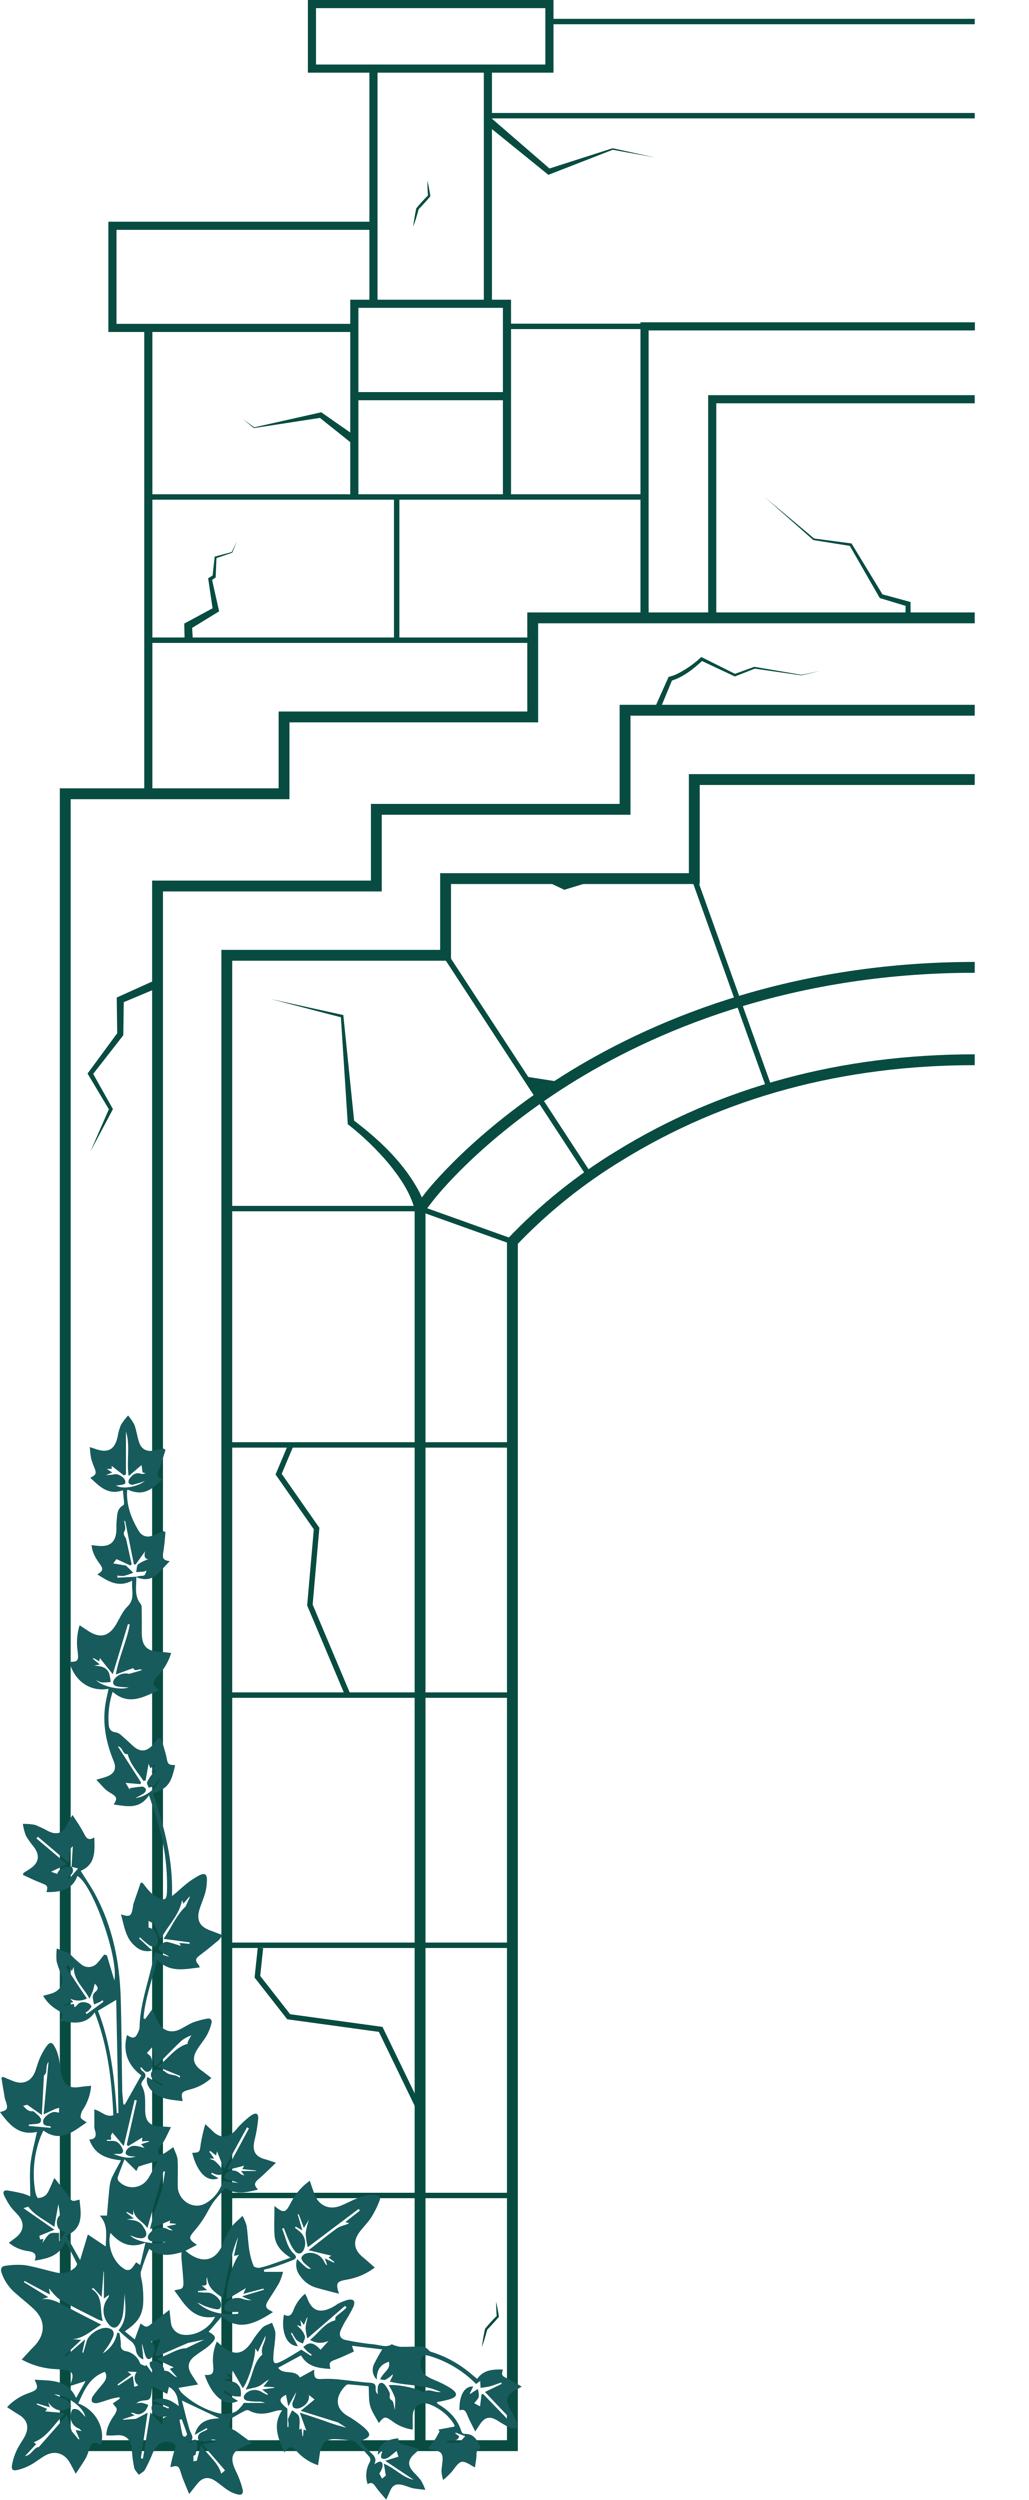 <?xml version="1.0" encoding="UTF-8" standalone="no"?><!-- Generator: Gravit.io --><svg xmlns="http://www.w3.org/2000/svg" xmlns:xlink="http://www.w3.org/1999/xlink" style="isolation:isolate" viewBox="160.03 121.71 379.15 920.57" width="379.15pt" height="920.57pt"><g id="Layer_2"><path d=" M 519.18 408.76 L 415.85 408.76 L 415.85 445.24 L 324.21 445.24 L 324.21 473.48 L 243.6 473.48 L 243.6 1022.28" id="Path" class="cls-4" fill="none" vector-effect="non-scaling-stroke" stroke-width="4" stroke="rgb(8,76,65)" stroke-linejoin="miter" stroke-linecap="butt" stroke-miterlimit="10"/><path d=" M 519.18 383.24 L 390.34 383.24 L 390.34 419.73 L 298.7 419.73 L 298.7 447.97 L 218.08 447.97 L 218.08 1022.28" id="Path" class="cls-4" fill="none" vector-effect="non-scaling-stroke" stroke-width="4" stroke="rgb(8,76,65)" stroke-linejoin="miter" stroke-linecap="butt" stroke-miterlimit="10"/><path d=" M 314.81 1022.28 L 314.81 566.75 L 318.37 562.15 C 319.06 561.26 335.61 540.15 368.71 519.34 C 398.82 500.44 449.36 477.92 519.18 477.92" id="Path" class="cls-4" fill="none" vector-effect="non-scaling-stroke" stroke-width="4" stroke="rgb(8,76,65)" stroke-linejoin="miter" stroke-linecap="butt" stroke-miterlimit="10"/><path d=" M 519.18 511.94 C 470.18 511.94 426.18 523.84 388.12 547.33 C 373.695 556.092 360.485 566.713 348.83 578.92 L 348.83 1022.28 L 184.07 1022.28 L 184.07 414 L 264.69 414 L 264.69 385.71 L 356.32 385.71 L 356.32 349.23 L 519.18 349.23" id="Path" class="cls-4" fill="none" vector-effect="non-scaling-stroke" stroke-width="4" stroke="rgb(8,76,65)" stroke-linejoin="miter" stroke-linecap="butt" stroke-miterlimit="10"/><line x1="348.83" y1="930.15" x2="243.6" y2="930.15" id="Path" class="cls-5" vector-effect="non-scaling-stroke" stroke-width="2" stroke="rgb(8,76,65)" stroke-linejoin="miter" stroke-linecap="butt" stroke-miterlimit="10"/><line x1="348.83" y1="838.02" x2="243.6" y2="838.02" id="Path" class="cls-5" vector-effect="non-scaling-stroke" stroke-width="2" stroke="rgb(8,76,65)" stroke-linejoin="miter" stroke-linecap="butt" stroke-miterlimit="10"/><line x1="348.83" y1="745.9" x2="243.6" y2="745.9" id="Path" class="cls-5" vector-effect="non-scaling-stroke" stroke-width="2" stroke="rgb(8,76,65)" stroke-linejoin="miter" stroke-linecap="butt" stroke-miterlimit="10"/><line x1="243.6" y1="653.77" x2="348.83" y2="653.77" id="Path" class="cls-5" vector-effect="non-scaling-stroke" stroke-width="2" stroke="rgb(8,76,65)" stroke-linejoin="miter" stroke-linecap="butt" stroke-miterlimit="10"/><line x1="348.83" y1="578.92" x2="314.81" y2="566.75" id="Path" class="cls-5" vector-effect="non-scaling-stroke" stroke-width="2" stroke="rgb(8,76,65)" stroke-linejoin="miter" stroke-linecap="butt" stroke-miterlimit="10"/><line x1="314.81" y1="566.75" x2="243.6" y2="566.75" id="Path" class="cls-5" vector-effect="non-scaling-stroke" stroke-width="2" stroke="rgb(8,76,65)" stroke-linejoin="miter" stroke-linecap="butt" stroke-miterlimit="10"/><line x1="324.21" y1="473.48" x2="377.19" y2="554.55" id="Path" class="cls-5" vector-effect="non-scaling-stroke" stroke-width="2" stroke="rgb(8,76,65)" stroke-linejoin="miter" stroke-linecap="butt" stroke-miterlimit="10"/><line x1="415.85" y1="445.24" x2="443.54" y2="522.53" id="Path" class="cls-5" vector-effect="non-scaling-stroke" stroke-width="2" stroke="rgb(8,76,65)" stroke-linejoin="miter" stroke-linecap="butt" stroke-miterlimit="10"/><line x1="214.68" y1="413.95" x2="214.68" y2="241.89" id="Path" class="cls-6" vector-effect="non-scaling-stroke" stroke-width="3" stroke="rgb(8,76,65)" stroke-linejoin="miter" stroke-linecap="butt" stroke-miterlimit="10"/><line x1="356.32" y1="357.45" x2="214.87" y2="357.45" id="Path" class="cls-5" vector-effect="non-scaling-stroke" stroke-width="2" stroke="rgb(8,76,65)" stroke-linejoin="miter" stroke-linecap="butt" stroke-miterlimit="10"/><path d=" M 397.52 349.23 L 397.52 241.89 L 519.24 241.89" id="Path" class="cls-6" fill="none" vector-effect="non-scaling-stroke" stroke-width="3" stroke="rgb(8,76,65)" stroke-linejoin="miter" stroke-linecap="butt" stroke-miterlimit="10"/><path d=" M 519.18 268.72 L 422.46 268.72 L 422.46 349.23" id="Path" class="cls-6" fill="none" vector-effect="non-scaling-stroke" stroke-width="3" stroke="rgb(8,76,65)" stroke-linejoin="miter" stroke-linecap="butt" stroke-miterlimit="10"/><line x1="397.52" y1="304.72" x2="214.87" y2="304.72" id="Path" class="cls-5" vector-effect="non-scaling-stroke" stroke-width="2" stroke="rgb(8,76,65)" stroke-linejoin="miter" stroke-linecap="butt" stroke-miterlimit="10"/><line x1="306.19" y1="357.45" x2="306.19" y2="304.72" id="Path" class="cls-5" vector-effect="non-scaling-stroke" stroke-width="2" stroke="rgb(8,76,65)" stroke-linejoin="miter" stroke-linecap="butt" stroke-miterlimit="10"/><path d=" M 290.59 304.72 L 290.59 233.57 L 346.83 233.57 L 346.83 304.72" id="Path" class="cls-6" fill="none" vector-effect="non-scaling-stroke" stroke-width="3" stroke="rgb(8,76,65)" stroke-linejoin="miter" stroke-linecap="butt" stroke-miterlimit="10"/><line x1="290.59" y1="267.59" x2="346.83" y2="267.59" id="Path" class="cls-6" vector-effect="non-scaling-stroke" stroke-width="3" stroke="rgb(8,76,65)" stroke-linejoin="miter" stroke-linecap="butt" stroke-miterlimit="10"/><path d=" M 290.59 242.46 L 201.46 242.46 L 201.46 204.85 L 297.64 204.85" id="Path" class="cls-6" fill="none" vector-effect="non-scaling-stroke" stroke-width="3" stroke="rgb(8,76,65)" stroke-linejoin="miter" stroke-linecap="butt" stroke-miterlimit="10"/><line x1="399.5" y1="241.89" x2="346.83" y2="241.89" id="Path" class="cls-5" vector-effect="non-scaling-stroke" stroke-width="2" stroke="rgb(8,76,65)" stroke-linejoin="miter" stroke-linecap="butt" stroke-miterlimit="10"/><line x1="297.64" y1="233.57" x2="297.64" y2="146.97" id="Path" class="cls-6" vector-effect="non-scaling-stroke" stroke-width="3" stroke="rgb(8,76,65)" stroke-linejoin="miter" stroke-linecap="butt" stroke-miterlimit="10"/><line x1="339.8" y1="146.97" x2="339.8" y2="233.57" id="Path" class="cls-6" vector-effect="non-scaling-stroke" stroke-width="3" stroke="rgb(8,76,65)" stroke-linejoin="miter" stroke-linecap="butt" stroke-miterlimit="10"/><rect x="274.97" y="123.21" width="87.5" height="23.76" transform="matrix(1,0,0,1,0,0)" id="Rectangle" class="cls-6" fill="none" vector-effect="non-scaling-stroke" stroke-width="3" stroke="rgb(8,76,65)" stroke-linejoin="miter" stroke-linecap="butt" stroke-miterlimit="2"/><line x1="519.18" y1="129.64" x2="362.47" y2="129.64" id="Path" class="cls-5" vector-effect="non-scaling-stroke" stroke-width="2" stroke="rgb(8,76,65)" stroke-linejoin="miter" stroke-linecap="butt" stroke-miterlimit="10"/><line x1="339.8" y1="164.31" x2="519.18" y2="164.31" id="Path" class="cls-5" vector-effect="non-scaling-stroke" stroke-width="2" stroke="rgb(8,76,65)" stroke-linejoin="miter" stroke-linecap="butt" stroke-miterlimit="10"/><path d=" M 211.78 702 C 213.38 701.94 213.38 702 214.05 700 C 213.737 700.184 213.4 700.325 213.05 700.42 C 212.05 700.51 211.15 700.54 210.2 700.6 C 210.43 699.6 210.34 698.2 210.97 697.68 C 212.116 696.904 213.365 696.292 214.68 695.86 C 213.12 695.73 213.11 694.32 213.52 692.92 C 212.38 694.49 211.18 696.17 209.97 697.85 L 209.35 697.68 L 206.14 681.76 L 205.81 681.76 C 205.9 682.98 206.5 684.5 205.98 685.34 C 205.05 686.84 206.31 687.54 206.54 688.59 L 208.54 697.73 L 208.07 698.17 L 202.93 695.82 L 201.76 697.41 L 205.92 698.12 C 206.13 698.12 206.38 698.12 206.51 698.28 C 207.4 699.11 208.26 699.98 209.13 700.83 C 208.007 701.299 206.855 701.693 205.68 702.01 C 204.883 702.07 204.082 702.016 203.3 701.85 C 203.3 702.12 203.3 702.39 203.3 702.66 L 210.24 702.3 C 210.39 705.7 209.35 709.3 211.84 712.3 C 212.114 712.699 212.25 713.176 212.23 713.66 C 212.28 716.8 212.31 719.94 212.28 723.08 C 212.28 727.74 214.14 729.75 218.76 729.95 C 220.15 730.01 221.54 730.23 223.1 730.39 C 222.17 733.473 220.541 736.299 218.34 738.65 C 217.453 739.471 216.827 740.535 216.54 741.71 C 216.47 742.41 217.74 743.25 218.54 744.13 C 213 746.51 207.54 749.94 201.54 744.69 C 200.366 748.233 199.851 751.961 200.02 755.69 C 200.08 757.69 200.26 759.37 202.79 759.63 C 203.529 759.804 204.204 760.182 204.74 760.72 C 206.25 762.01 207.68 763.39 209.17 764.72 C 211.54 766.85 213.83 766.81 216.03 764.55 C 216.88 763.67 217.58 762.64 218.35 761.69 L 219.35 761.92 C 220.134 764.117 220.801 766.353 221.35 768.62 C 221.85 771.31 221.94 771.62 224.57 771.68 C 223.33 777 222.63 780.3 216.4 781.99 C 220.51 794.24 223.88 806.66 223.4 819.88 C 225.25 818.55 226.65 817.06 228.24 815.79 C 229.854 814.427 231.611 813.243 233.48 812.26 C 235.48 811.26 236.33 811.87 236.28 814.09 C 236.263 815.661 236.048 817.223 235.64 818.74 C 235.03 820.91 234.06 822.98 233.43 825.15 C 232.43 828.76 233.69 831.15 237.18 832.43 C 238.71 832.99 240.18 833.6 241.98 834.27 C 241.6 834.926 241.151 835.54 240.64 836.1 C 238.45 837.93 236.25 839.77 233.95 841.47 C 231.95 842.97 231.75 843.59 233.39 845.47 C 233.49 845.59 233.49 845.82 233.58 846.19 C 228.09 846.78 222.58 848.31 217.91 843.27 C 216.1 850.78 213.47 857.59 212.91 864.88 L 213.48 865.22 L 216.12 861.61 C 216.99 863.54 217.53 864.77 218.12 865.99 C 219.76 869.51 223.02 870.65 226.49 868.9 C 228.09 868.1 229.58 867.07 231.22 866.41 C 232.881 865.806 234.59 865.348 236.33 865.04 C 237.72 864.76 238.28 865.61 237.92 866.86 C 237.559 868.31 237.022 869.711 236.32 871.03 C 235.18 873.03 233.69 874.72 232.53 876.66 C 230.72 879.71 231.33 882.04 234.23 884.09 C 235.45 884.95 236.6 885.89 237.93 886.91 C 235.672 888.944 232.949 890.393 230 891.13 C 226.82 892.01 226.67 892.26 227.35 895.42 C 223.43 894.91 219.46 894.89 216.35 891.99 C 214.76 890.49 213.7 888.75 214.29 886.54 L 219.78 889.76 L 220.06 889.25 C 219.553 889.05 219.062 888.813 218.59 888.54 C 217.25 887.65 215.09 887.23 215.75 884.94 C 216.11 883.71 219.63 883.37 221.01 884.67 C 222.58 886.15 224.71 885.37 226.15 886.81 L 226.42 886.13 L 218 882.72 C 221.93 880.02 224.39 875.63 229.22 874.27 C 228.98 874 229.35 873.13 230.53 871.18 C 229.293 871.635 228.123 872.254 227.05 873.02 C 223.79 876.09 220.69 879.33 217.53 882.51 L 216.86 882.26 C 216.68 879.79 216.5 877.32 216.35 875.26 L 214.14 877.71 C 214.549 878.016 214.937 878.35 215.3 878.71 C 216.37 879.88 216.52 883.2 215.46 884.1 C 213.83 885.47 213.07 883.89 212.12 883 C 212.07 883 211.89 883 211.65 883.06 C 211.92 883.49 212.08 884.01 212.43 884.25 C 214 885.33 213.95 886.4 212.72 887.75 C 212.33 888.18 211.95 889.17 212.18 889.55 C 213.89 892.55 213.45 895.81 213.53 899.01 C 213.63 903.01 215.35 904.66 219.41 904.74 C 220.41 904.74 221.48 904.87 223.01 904.98 C 222.01 907.07 221.28 908.69 220.41 910.21 C 219.84 911.21 218.87 912.01 218.41 913.04 C 218.13 913.62 218.46 914.49 218.52 915.24 C 219.172 915.144 219.81 914.969 220.42 914.72 C 221.51 914.09 222.5 913.32 223.91 912.34 C 224.56 914.2 225.38 915.57 225.47 916.99 C 225.67 920.19 225.47 923.42 225.52 926.63 C 225.52 931.9 231.13 935.63 235.74 933.07 C 238.88 931.3 241.186 928.353 242.15 924.88 L 247.8 925.53 C 246.539 925.019 245.238 924.615 243.91 924.32 C 243.39 924.17 242.59 923.52 242.64 923.2 C 242.822 922.572 243.228 922.031 243.78 921.68 C 245.6 920.42 247.27 920.92 248.78 922.3 C 249.01 922.52 249.41 922.55 250.09 922.8 L 248.83 921.14 L 254.33 921.14 L 254.33 920.95 L 249.33 920.44 L 249.98 919.19 L 244.18 920.68 L 243.88 920.06 L 251.77 905.45 L 251.05 905.05 L 242.6 920.48 L 239.99 913.88 L 239.64 915.43 L 237.48 913.74 L 237.15 914.06 L 238.96 916.55 L 237.23 916.55 C 237.87 917 238.66 917.02 239.12 917.42 C 240.173 918.286 241.099 919.296 241.87 920.42 C 242.07 921.114 241.916 921.861 241.46 922.42 C 241.18 922.73 240.22 922.51 239.59 922.42 C 239.067 922.251 238.565 922.026 238.09 921.75 L 237.84 922.24 L 240.53 923.81 C 236.45 925.44 232.71 921.81 230.84 914.44 C 233.64 914.37 233.63 914.19 233.98 911.21 C 234.407 908.741 234.968 906.298 235.66 903.89 C 236.86 905.01 237.66 905.68 238.35 906.4 C 241.02 909.12 243.95 909.13 246.58 906.4 C 247.25 905.7 247.81 904.91 248.51 904.25 C 249.782 902.919 251.171 901.704 252.66 900.62 C 254.41 899.48 255.32 899.96 255.16 902.02 C 254.89 904.733 254.425 907.423 253.77 910.07 C 252.93 913.79 254.11 915.88 257.77 916.83 C 258.86 917.12 259.92 917.52 261.71 918.1 C 259.49 920.22 257.71 922.01 255.87 923.63 C 254.44 924.87 252.87 925.9 255.14 927.96 C 250.77 929.08 246.79 929.96 243.06 927.42 C 241.47 929.29 239.87 930.91 238.57 932.74 C 237.27 934.57 236.35 936.61 235.15 938.49 C 234.198 939.997 233.138 941.434 231.98 942.79 C 229.4 945.79 229.38 946.1 232.58 948.34 L 228.38 950.51 C 233.62 955.15 239.38 955.03 242.13 947.93 C 242.92 945.821 243.947 943.808 245.19 941.93 C 246.19 940.44 247.75 939.3 249.39 937.67 C 250.025 938.833 250.534 940.06 250.91 941.33 C 251.33 944.33 251.43 947.42 251.91 950.44 C 252.216 952.372 252.736 954.263 253.46 956.08 C 253.64 956.55 254.94 956.9 255.62 956.78 C 257.291 956.413 258.935 955.932 260.54 955.34 C 262.59 954.66 264.62 953.92 267.08 953.06 C 263.55 950.83 261.36 948.23 261.16 944.53 C 260.97 941.2 261.16 937.85 261.16 934.03 C 264.43 936.73 265.25 936.54 266.93 933.34 C 267.28 932.67 267.62 931.99 268.02 931.34 C 269.586 928.725 271.689 926.472 274.19 924.73 C 274.81 926.55 275.31 928.1 275.87 929.61 C 277.46 933.88 281.26 935.61 285.47 933.97 C 287 933.37 288.47 932.6 289.97 931.92 C 292.61 930.73 295.27 929.75 298.28 929.97 C 299.8 930.08 300.41 930.8 299.9 932.04 C 299.074 934.2 298.043 936.277 296.82 938.24 C 295.56 940.19 293.82 941.81 292.45 943.69 C 289.97 947.12 290.45 950.18 293.73 952.88 C 295.18 954.07 296.58 955.35 298.12 956.69 C 295.182 958.927 291.755 960.435 288.12 961.09 C 284.03 961.77 283.63 962.31 284.95 966.33 C 281.95 965.55 279.21 964.88 276.48 964.09 C 274.079 963.39 272.004 961.863 270.62 959.78 C 269.208 958.034 268.789 955.687 269.51 953.56 C 273.28 957.2 273.28 957.2 274.66 957.14 C 273.702 956.432 272.79 955.664 271.93 954.84 C 271.47 954.33 270.93 953.4 271.12 952.92 C 271.483 952.21 272.124 951.682 272.89 951.46 C 275.57 950.755 278.367 952.086 279.51 954.61 C 279.73 955.03 280.03 955.41 280.3 955.82 L 280.55 955.66 C 280.3 954.98 280.04 954.31 279.68 953.32 L 283.08 954.91 L 283.22 954.62 L 281.09 952.98 L 282.09 952.32 L 273.74 950.32 C 277.47 947.42 280.69 944.77 284.08 942.32 C 285.29 941.45 286.91 941.15 288.33 940.58 C 288.43 940.58 288.5 940.44 288.6 940.36 L 287.29 939.92 L 292.66 935.71 L 292.17 935.11 L 273.42 949.22 C 272.999 947.542 272.742 945.827 272.65 944.1 C 272.877 942.398 273.276 940.722 273.84 939.1 L 272 942.1 C 271.27 940.17 270.68 938.59 270.08 937.02 L 269.73 937.15 C 270.25 938.94 270.78 940.73 271.43 942.97 L 269 941.62 L 268.67 942.01 C 269.25 942.47 269.84 942.91 270.41 943.38 C 272.32 944.928 272.997 947.539 272.08 949.82 C 271.42 951.57 270.02 952.09 268.76 950.76 C 267.833 949.612 267.091 948.327 266.56 946.95 C 265.83 945.38 265.25 943.75 264.61 942.14 L 263.96 942.41 C 265.4 945.52 265.62 949.19 268.39 951.68 C 269.45 952.68 269.21 953.41 268.1 953.87 C 265.9 954.79 263.64 955.59 261.38 956.37 C 260.04 956.82 258.64 957.13 257.27 957.5 L 257.4 958.28 L 264.33 958.28 C 263.98 959.651 263.511 960.99 262.93 962.28 C 261.7 964.48 260.27 966.58 258.93 968.7 C 257.59 970.82 257.78 971.63 259.93 972.7 C 260.159 972.822 260.379 972.959 260.59 973.11 C 254.59 976.95 248.09 980.52 241.81 974.64 L 236.91 980.34 C 239.84 981.99 239.91 982.75 237.41 985.16 C 236.861 985.674 236.276 986.148 235.66 986.58 C 234.37 987.5 233.02 988.33 231.78 989.3 C 229.24 991.3 228.92 993.43 230.66 996.13 L 233.01 999.77 L 225.8 1001 C 226.095 1001.636 226.472 1002.231 226.92 1002.77 C 230.53 1006.178 234.891 1008.688 239.65 1010.1 C 242.32 1010.83 245 1010.97 247.39 1009.41 C 248.356 1008.571 249.201 1007.602 249.9 1006.53 L 257.67 1006.53 C 256.918 1006.165 256.085 1006 255.25 1006.05 C 253.891 1006.089 252.531 1005.995 251.19 1005.77 C 249.66 1005.38 249.46 1004.24 250.51 1003.13 C 252.072 1001.603 254.468 1001.324 256.34 1002.45 C 257.04 1002.89 257.81 1003.23 258.55 1003.61 L 258.73 1003.27 L 256.63 1001.59 L 261.08 1000.98 L 261.08 1000.75 L 257.08 1000.52 L 259.13 997.96 C 257.71 998.59 256.74 999.74 255.51 1000.34 C 254.28 1000.94 252.65 1001.12 250.51 1001.64 C 253.25 997.05 253.14 991.7 256.71 988.74 C 255.86 985.99 258.05 984.1 257.84 981.86 L 255.01 987.79 L 254.08 986.44 C 254.19 989.77 251.63 998.24 249.52 1001.12 C 248.13 998.73 246.84 996.52 245.75 994.63 L 245.5 996.49 L 243.28 995.4 C 244.04 996.4 244.45 996.96 245.04 997.74 L 242.6 997.74 C 243.232 998.268 244.018 998.577 244.84 998.62 C 246.55 998.596 248.077 999.685 248.61 1001.31 C 248.825 1002.237 248.872 1003.196 248.75 1004.14 C 247.801 1004.245 246.841 1004.191 245.91 1003.98 C 244.821 1003.426 243.795 1002.755 242.85 1001.98 L 242.46 1002.6 L 247.73 1005.81 C 242.91 1008.37 237.91 1003.64 235.46 996.24 C 238.27 996.41 238.88 995.76 238.58 992.78 C 238.234 989.767 238.697 986.716 239.92 983.94 L 241.92 985.65 C 246.22 989.27 249.58 988.79 252.7 984.16 C 253.851 982.293 255.166 980.533 256.63 978.9 C 257.53 977.97 259.04 977.62 260.28 977.01 C 260.71 978.34 261.52 979.66 261.5 981.01 C 261.5 983.74 260.93 986.45 260.77 989.18 C 260.6 992.12 261.1 992.51 263.77 991.18 C 266.44 989.85 268.71 988.32 271.06 986.93 L 274.61 989.2 L 274.89 988.75 C 274.324 988.389 273.78 987.995 273.26 987.57 C 272.73 987.08 272.26 986.5 271.8 985.97 C 274 983.89 275.58 984.21 278.15 986.97 L 281.08 983.71 C 278.61 984.71 276.55 984.71 274.28 983.31 C 277.57 980.73 279.66 977.01 283.53 976.14 C 283.62 975.64 283.53 975.05 283.8 974.78 C 284.47 974.1 285.29 973.57 286.02 972.96 C 286.75 972.35 287.17 971.96 287.74 971.4 L 287.14 970.81 L 273.27 982.81 C 272.926 981.541 272.705 980.242 272.61 978.93 C 272.741 977.66 272.988 976.405 273.35 975.18 L 273.14 975.12 L 272 977.81 C 271.53 977.17 271.24 976.81 270.68 976.04 C 270.86 977.09 270.96 977.7 271.08 978.4 L 269.47 977.85 C 269.9 978.6 270.59 978.98 271.02 979.55 C 271.683 980.277 272.157 981.156 272.4 982.11 C 272.51 982.92 271.91 983.82 271.63 984.67 C 270.794 984.378 270.01 983.952 269.31 983.41 C 268.649 982.559 268.079 981.64 267.61 980.67 L 267.22 980.92 L 269.77 985.64 C 265.35 985.47 263.54 979.97 264.66 973.99 C 266.51 975.12 267.43 974.13 268.09 972.52 C 268.969 970.123 270.458 967.996 272.41 966.35 C 272.678 966.746 272.912 967.165 273.11 967.6 C 274.91 972.84 277.98 973.83 283.05 971.01 C 283.59 970.71 284.05 970.31 284.63 970.01 C 285.713 969.433 286.853 968.967 288.03 968.62 C 290.32 968.11 291.09 968.97 290.25 971.11 C 289.59 972.532 288.842 973.911 288.01 975.24 C 287.058 976.73 286.222 978.292 285.51 979.91 C 284.8 981.91 285.67 983.1 287.68 983.44 C 290.902 984.108 294.156 984.609 297.43 984.94 C 299.85 985.1 302.43 986.36 304.37 984.94 C 305.327 985.375 306.335 985.687 307.37 985.87 C 310.1 985.93 312.83 985.76 315.56 985.77 C 316.143 985.828 316.699 986.042 317.17 986.39 C 317.76 986.77 318.17 987.52 318.83 987.71 C 323.435 989.116 327.757 991.32 331.6 994.22 C 333 995.3 334.34 996.46 335.84 997.69 C 338.24 994.26 341.71 994.18 345.31 994.23 C 344.76 996.37 344.95 996.57 346.79 997.46 C 348.63 998.35 350.17 999.35 352.26 1000.54 C 351.17 1001.15 350.66 1001.46 350.13 1001.73 C 346.63 1003.56 346.07 1005.65 348.13 1009.11 C 348.951 1010.452 349.679 1011.849 350.31 1013.29 C 350.508 1014.125 350.589 1014.983 350.55 1015.84 C 349.646 1015.93 348.733 1015.866 347.85 1015.65 C 346.264 1014.838 344.722 1013.944 343.23 1012.97 C 340.5 1011.34 338.71 1011.73 336.93 1014.34 C 336.45 1015.04 335.99 1015.76 335.13 1017.05 C 334.02 1014.82 333.13 1013.18 332.39 1011.45 C 331.79 1009.99 331.39 1008.57 329.32 1009.26 C 329.18 1003.65 331.24 1000.26 334.4 1000.5 L 333.09 1003.16 C 333.432 1003.171 333.761 1003.024 333.98 1002.76 C 334.67 1002.29 335.39 1001.87 336.1 1001.44 C 336.379 1002.349 336.495 1003.301 336.44 1004.25 C 336.25 1005.08 335.44 1005.77 334.77 1006.65 L 336.91 1007.81 C 337.1 1006.29 337.28 1004.81 337.45 1003.42 L 338.04 1003.23 L 346.91 1012.41 L 347.54 1011.8 Q 343.13 1007.15 338.72 1002.51 C 340.9 1001.45 342.9 1000.51 344.91 999.51 L 344.7 999.02 C 343.31 999.51 341.94 1000.02 340.52 1000.45 C 339.39 1000.691 338.249 1000.871 337.1 1000.99 L 336.96 998.45 L 335.46 999.57 C 330.737 994.784 324.894 991.254 318.46 989.3 C 316.08 988.59 315.34 989.03 315.02 991.48 C 314.958 992.149 315.002 992.824 315.15 993.48 C 315.7 996.34 318.07 997.2 320.36 998.22 C 322.458 999.047 324.468 1000.082 326.36 1001.31 C 328.87 1003.12 328.59 1004.31 325.61 1005.24 C 324.082 1005.653 322.533 1005.986 320.97 1006.24 C 321.19 1006.61 321.25 1006.85 321.39 1006.93 C 325.5 1009.33 328.68 1012.5 330.1 1017.19 C 330.288 1017.592 330.662 1017.877 331.1 1017.95 C 334.91 1017.76 335.98 1020.54 337.26 1023.37 C 335.21 1023.74 335.68 1025.22 335.57 1026.47 C 335.46 1027.72 335.22 1028.94 335.02 1030.32 C 329.9 1027.26 329.94 1027.32 326.55 1031.83 C 325.548 1032.942 324.465 1033.978 323.31 1034.93 C 323.007 1033.953 322.803 1032.948 322.7 1031.93 C 322.7 1030.49 323.01 1029.07 323.1 1027.64 C 323.24 1025.26 322.51 1024.4 320.2 1023.95 C 319.5 1023.82 318.82 1023.61 317.74 1023.34 C 318.74 1022.02 319.59 1021.04 320.3 1019.98 C 321.01 1018.92 321.46 1017.98 322.03 1016.98 L 321.51 1016.37 L 327.51 1015.25 C 327.522 1015.057 327.498 1014.864 327.44 1014.68 C 327.216 1014.257 326.969 1013.846 326.7 1013.45 C 324.671 1010.663 321.899 1008.504 318.7 1007.22 C 315.12 1005.61 312.11 1007.63 312.1 1011.59 L 312.1 1016.36 C 309.297 1015.992 306.643 1014.884 304.41 1013.15 C 301.97 1011.41 301.47 1011.5 299.62 1013.97 C 298.49 1011.81 297.05 1009.87 296.44 1007.69 C 295.83 1005.51 296.03 1003.04 295.86 1000.4 C 293.65 1000.18 291.08 999.91 288.5 999.71 C 288.099 999.706 287.713 999.857 287.42 1000.13 C 283.54 1004 283.32 1008.46 288.03 1011.28 C 290.178 1012.497 292.207 1013.913 294.09 1015.51 C 296.97 1018.09 296.72 1019 293.22 1020.44 C 293.16 1020.44 293.13 1020.54 292.88 1020.83 C 293.94 1022.129 295.079 1023.361 296.29 1024.52 C 297.82 1025.85 299.1 1027.09 297.88 1029.28 C 297.88 1029.28 298 1029.48 297.81 1029.17 C 298.68 1028.78 299.61 1027.99 300.23 1028.17 C 301.47 1028.55 301.23 1030.42 299.8 1032.57 L 300.8 1034.42 L 302.2 1033.29 L 301.46 1028.91 C 305.68 1030.62 308.3 1034 312.46 1034.85 L 301.96 1027.85 L 306.84 1026.33 L 306.16 1024.21 C 305.3 1024.91 304.43 1025.67 303.52 1026.36 C 303.095 1026.704 302.6 1026.953 302.07 1027.09 C 301.554 1027.222 301.007 1027.143 300.55 1026.87 C 300.31 1026.65 300.49 1025.87 300.55 1025.43 C 300.627 1025.127 300.741 1024.835 300.89 1024.56 L 300.57 1024.3 L 299.24 1025.67 C 299.33 1022.09 302.01 1019.95 306.87 1019.57 C 306.51 1021.57 308.02 1021.68 309.36 1022.04 C 311.02 1022.49 312.65 1023.04 314.62 1023.62 L 312.83 1025.21 C 310.22 1027.51 310.11 1029.56 312.46 1032.07 C 313.438 1033.031 314.35 1034.056 315.19 1035.14 C 315.806 1036.227 316.328 1037.364 316.75 1038.54 C 314.75 1038.29 313.4 1038.23 312.11 1037.94 C 310.82 1037.65 309.53 1037.01 308.2 1036.72 C 305.8 1036.19 304.61 1036.9 303.68 1039.14 C 303.33 1039.99 302.93 1040.82 302.33 1042.14 C 300.9 1040.44 299.68 1039.14 298.67 1037.74 C 297.84 1036.56 297.17 1035.36 295.5 1036.47 C 294.573 1033.737 294.872 1030.736 296.32 1028.24 C 296.56 1027.683 296.523 1027.045 296.22 1026.52 C 294.72 1024.74 293.12 1023.03 291.48 1021.37 C 291.016 1020.884 290.411 1020.555 289.75 1020.43 C 287.649 1020.12 285.532 1019.93 283.41 1019.86 C 280.14 1019.78 278.41 1021.46 277.94 1024.73 C 277.74 1026.26 277.48 1027.73 277.22 1029.48 C 274.257 1028.505 271.594 1026.783 269.49 1024.48 C 267.34 1022.24 266.79 1022.27 264.78 1024.72 C 262.57 1019.64 260.3 1014.72 264 1009.23 C 263.111 1009.201 262.224 1009.313 261.37 1009.56 C 258.08 1010.63 254.84 1011.09 251.63 1009.25 C 251.141 1009.122 250.622 1009.197 250.19 1009.46 C 248.53 1010.33 246.9 1011.29 245.03 1012.35 C 245.03 1012.19 245.11 1012.45 245.03 1012.68 C 244.87 1013.58 244.23 1014.68 244.57 1015.31 C 245 1016.09 246.23 1016.41 247.06 1016.99 C 248.91 1018.31 250.73 1019.67 252.93 1021.28 C 251.73 1021.79 251.18 1022.05 250.62 1022.28 C 245.34 1024.28 244.5 1026.66 247.01 1031.8 C 248.017 1033.818 248.808 1035.936 249.37 1038.12 C 249.86 1040.12 249.08 1040.69 247.18 1040.12 C 246.063 1039.807 245.001 1039.325 244.03 1038.69 C 242.37 1037.6 240.87 1036.26 239.21 1035.17 C 236.75 1033.56 234.54 1034.02 232.72 1036.32 C 231.89 1037.38 231.04 1038.42 229.72 1040.08 C 228.55 1037.14 227.45 1034.83 226.72 1032.4 C 225.9 1029.72 225.64 1029.4 222.78 1030.2 C 223.213 1027.951 223.77 1025.727 224.45 1023.54 C 224.99 1022.04 224.45 1021.54 223.22 1021.17 C 220.08 1020.17 217.84 1021.46 216.32 1024.99 C 215.477 1027.083 214.522 1029.129 213.46 1031.12 C 213 1031.93 211.95 1032.39 211.17 1033.02 C 210.57 1032.14 209.66 1031.33 209.46 1030.37 C 209.019 1028.156 208.731 1025.914 208.6 1023.66 C 208.3 1019.76 206.17 1017.98 202.36 1018.49 C 201.308 1018.556 200.252 1018.556 199.2 1018.49 C 199.26 1015.71 200.48 1013.61 201.81 1011.49 C 202.434 1010.771 202.861 1009.903 203.05 1008.97 C 203.05 1008.24 202.14 1007.52 201.59 1006.73 L 204.16 1004.97 L 204.01 1004.41 C 203.01 1004.61 202.01 1004.76 201.01 1005.04 C 199.3 1005.53 197.64 1006.19 195.92 1006.59 C 195.218 1006.759 194.478 1006.589 193.92 1006.13 C 193.703 1005.427 193.821 1004.664 194.24 1004.06 C 195.38 1002.44 196.7 1000.95 197.96 999.42 C 199.02 998.14 199.66 996.81 198.69 995.09 C 192.96 997.09 191.06 1001.94 188.85 1006.73 C 195.35 1009.11 198.97 1015.95 197.21 1022 C 194.61 1020.62 193.81 1021 192.79 1023.85 C 192.525 1024.845 192.167 1025.813 191.72 1026.74 C 190.62 1028.63 189.37 1030.42 187.94 1032.62 C 187.02 1030.9 186.46 1029.8 185.86 1028.73 C 183.71 1024.82 179.92 1023.84 176.13 1026.23 C 174.51 1027.23 172.99 1028.46 171.31 1029.37 C 169.871 1030.158 168.339 1030.762 166.75 1031.17 C 164.68 1031.67 164.11 1031.17 164.49 1029.17 C 164.84 1027.362 165.414 1025.605 166.2 1023.94 C 167.02 1022.14 168.26 1020.54 169.2 1018.77 C 170.92 1015.37 170.06 1012.66 166.81 1010.77 C 165.43 1009.95 164.1 1009.05 162.64 1008.11 C 164.867 1005.695 167.672 1003.885 170.79 1002.85 C 174.06 1001.65 174.26 1001.08 172.79 997.99 C 178.73 998.39 184.86 997.76 188.07 1004.71 L 191.56 998.5 L 185.86 1000.31 C 186.08 999.47 186.14 999.15 186.26 998.84 C 187.39 995.84 186.68 994.71 183.47 994.33 C 182.04 994.17 180.6 994.13 179.16 994 C 175.257 993.631 171.472 992.463 168.04 990.57 C 169.59 988.9 170.99 987.3 172.48 985.81 C 176.91 981.36 176.89 975.99 172.3 971.81 C 170.18 969.81 167.91 968.08 165.76 966.15 C 163.377 964.155 161.588 961.543 160.59 958.6 C 160.15 957.19 160.51 956.19 162 956.05 C 164.354 955.67 166.745 955.583 169.12 955.79 C 172.97 956.4 176.71 957.6 180.52 958.46 C 183.032 959.112 185.703 958.466 187.64 956.74 C 188.04 956.38 188.54 955.55 188.39 955.23 C 187.14 952.62 185.75 950.08 184.16 947.05 C 181.91 952.6 177.53 953.34 172.82 954.15 C 173.73 951.68 172.54 951 170.61 950.67 C 167.922 950.366 165.379 949.289 163.29 947.57 C 164.29 946.79 165.2 946.17 166.05 945.48 C 168.82 943.22 169.12 940.29 166.85 937.56 C 165.85 936.4 164.73 935.38 163.85 934.16 C 162.962 932.874 162.189 931.512 161.54 930.09 C 160.99 928.94 161.42 928.09 162.77 928.31 C 164.71 928.59 166.64 929.01 168.55 929.47 C 169.446 929.75 170.324 930.084 171.18 930.47 C 171.18 926.36 170.86 922.37 171.27 918.47 C 171.68 914.57 172.83 910.63 173.64 906.75 C 167.23 908.13 163.75 904.58 160.03 899.43 C 162.75 898.77 163.03 898.25 162.26 895.71 C 162.092 895.334 161.952 894.946 161.84 894.55 C 161.39 891.97 160.97 889.38 160.54 886.79 L 161.16 886.47 C 162.47 887.02 163.75 887.6 165.07 888.1 C 168.45 889.4 171.43 888.18 172.83 884.85 C 173.46 883.34 173.83 881.69 174.45 880.2 C 175.13 878.487 176.002 876.856 177.05 875.34 C 178.49 873.43 179.2 873.54 180.3 875.6 C 180.916 876.743 181.364 877.969 181.63 879.24 C 182.13 881.58 182.29 884 182.85 886.32 C 183.62 889.5 185.79 890.75 189.02 890.26 C 190.48 890.03 191.96 889.93 193.61 889.75 C 193.375 892.804 192.385 895.752 190.73 898.33 C 190.104 899.207 189.755 900.252 189.73 901.33 C 189.83 902.02 191.08 902.55 191.94 903.25 C 187.1 906.5 182.52 910.86 176 906.25 C 175.62 907.12 175.3 907.79 175 908.48 C 172.521 914.99 171.85 922.05 173.06 928.91 C 173.2 929.71 173.71 931.06 174.06 931.08 C 175.065 931.062 176.036 930.71 176.82 930.08 C 177.442 929.454 177.92 928.7 178.22 927.87 C 178.79 926.72 179.22 925.54 180.07 923.72 C 181.9 926.02 183.41 927.9 184.9 929.81 C 185.49 930.56 185.9 931.69 186.61 932.03 C 187.32 932.37 188.37 931.84 189.33 931.69 C 189.87 936.77 190.95 942.15 184.46 944.93 L 189.55 953.93 L 192.4 944.51 L 198.99 948.92 C 199.07 944.8 199.93 940.98 196.79 937.56 L 199.43 937.56 C 199.74 934.1 199.99 930.76 200.35 927.43 C 200.441 926.14 200.731 924.872 201.21 923.67 C 202.21 921.51 203.42 919.46 204.62 917.21 C 197.93 916.5 194.73 914.35 192.92 909.54 C 195.07 909.54 195.64 908.31 195.09 906.4 C 194.922 905.947 194.821 905.472 194.79 904.99 C 194.79 902.87 194.79 900.75 194.79 898.46 C 197.4 899.11 199.01 901.46 201.79 900.61 C 201.19 887.78 199.79 875.19 194.92 862.73 C 191.37 867.73 186.85 866.54 181.98 865.82 C 183.72 864.05 183.07 862.99 181.58 862.09 C 179.226 860.823 177.264 858.935 175.91 856.63 C 176.98 856.34 177.91 856.1 178.8 855.84 C 182.21 854.84 183.67 852.24 182.6 848.84 C 181.928 847.268 181.357 845.655 180.89 844.01 C 180.747 842.412 180.764 840.804 180.94 839.21 C 182.41 839.77 183.94 840.29 185.34 840.93 C 185.795 841.231 186.206 841.595 186.56 842.01 C 187.622 843.073 188.744 844.074 189.92 845.01 C 190.795 845.765 191.941 846.129 193.091 846.018 C 194.242 845.906 195.296 845.329 196.01 844.42 C 196.89 843.49 197.62 842.42 198.43 841.42 L 199.43 841.74 C 200.31 844.74 201.19 847.66 202.17 850.98 C 203.79 842.46 194.01 815.33 188.54 812.52 C 186.99 816.76 183.6 818.6 177.15 818.43 C 177.78 816.24 177.51 815.96 175.27 815.12 C 173.03 814.28 170.74 813.12 168.49 812.12 L 168.65 811.42 L 171.03 809.89 C 174.33 807.76 174.85 805.08 172.57 801.89 C 171.456 800.575 170.453 799.17 169.57 797.69 C 169.04 796.277 168.661 794.812 168.44 793.32 C 169.966 793.273 171.493 793.401 172.99 793.7 C 174.704 794.395 176.373 795.193 177.99 796.09 C 181.05 797.48 183.15 796.73 184.63 793.81 C 185.16 792.75 185.77 791.73 186.71 790.04 C 188.193 792.142 189.568 794.318 190.83 796.56 C 191.72 798.35 192.44 799.79 194.77 798.29 C 194.94 803.29 195.38 808.18 189.77 810.61 C 191.61 813.61 193.48 816.27 195.04 819.15 C 201.5 831.08 204.11 844.01 204.51 857.42 C 204.85 868.6 204.86 879.8 205.06 890.99 C 205.06 892.86 205.34 894.72 205.49 896.59 L 206.01 896.69 L 212.07 885.92 C 207 882.15 205.2 877.03 206.82 871.08 C 209.19 872.62 210.03 872.33 211.12 869.57 C 211.297 869.198 211.408 868.799 211.45 868.39 C 211.55 861.59 213.51 855.14 215.19 848.64 C 215.88 845.95 216.53 843.26 217.19 840.64 L 222.31 842.28 C 221.61 841.52 220.68 841.37 219.99 840.89 C 219.3 840.41 218.46 839.58 218.51 838.98 C 218.56 838.38 219.51 837.66 220.2 837.17 C 220.65 836.843 221.21 836.706 221.76 836.79 C 223.51 837.23 225.22 837.79 226.66 838.26 L 226.12 837.15 L 229.86 837.51 L 229.92 836.95 L 220.29 835.65 C 223.07 831.79 224.86 827.04 228.45 823.71 C 228.96 822.55 229.45 821.39 230 820.23 L 229.82 820.11 L 227.59 822.71 L 227.13 821.4 C 226.04 827.01 221.94 830.69 219.5 835.33 L 218.89 835.24 C 217.98 833.02 217.08 830.8 216.28 828.84 L 215.91 829.7 L 214.77 829.02 L 214.77 831.49 C 216.94 831.95 218.02 833.77 218.22 836.13 C 218.282 836.93 217.981 837.716 217.4 838.27 C 216.606 838.592 215.703 838.491 215 838 C 213.813 837.11 212.687 836.142 211.63 835.1 L 211.26 835.49 L 216.11 839.96 C 213.934 840.577 211.594 840.003 209.95 838.45 C 206.24 835.45 205.85 830.99 204.59 826.66 C 207.92 827.66 208.38 827.39 208.97 824.2 C 209.012 823.722 209.086 823.248 209.19 822.78 C 210.07 820.17 210.97 817.57 211.87 814.97 L 212.58 815.05 C 213.48 816.15 214.29 817.33 215.29 818.33 C 216.126 819.225 217.115 819.963 218.21 820.51 C 220.84 821.67 221.44 821.18 221.55 818.34 C 221.812 809.42 220.589 800.518 217.93 792 C 217.05 789.08 216.08 786.2 214.93 782.79 C 211.31 788.2 206.66 786.79 201.93 786.19 C 203.27 784 203.14 783.47 201.19 782.19 C 200.406 781.766 199.663 781.27 198.97 780.71 C 197.84 779.64 196.82 778.44 195.54 777.07 C 197.31 776.53 198.54 776.24 199.65 775.79 C 202.28 774.73 202.99 772.79 201.92 770.23 C 199.1 763.39 197.69 756.34 198.92 748.93 C 199.21 747.17 199.65 745.43 200.04 743.58 C 193.19 744.78 187.52 740.78 185.55 733.63 C 188.71 733.72 189.03 733.31 188.66 729.9 C 188.14 726.643 188.379 723.309 189.36 720.16 L 192.36 722.16 C 196.86 725.16 200.21 724.37 202.92 719.68 C 204.19 717.49 205.22 715.01 206.99 713.29 C 209.94 710.43 208.35 707.29 208.75 703.75 C 203.47 706.5 199.81 703.89 195.91 701.46 C 198.03 700.14 198.16 699.46 196.77 697.56 C 195.38 695.66 193.98 693.4 193.77 690.68 C 195 690.8 196.01 690.95 197.03 690.99 C 200.56 691.12 202.41 689.57 202.85 686.05 C 203.01 684.7 202.85 683.3 202.99 681.94 C 203.23 679.75 202.99 677.33 205.44 675.99 C 205.65 675.88 205.76 675.4 205.74 675.1 C 205.63 673.62 205.46 672.1 205.3 670.48 C 199.83 672.43 196.68 669.04 193.3 665.88 C 195.52 664.76 195.67 664.26 194.74 661.99 C 194.241 660.861 193.843 659.69 193.55 658.49 C 193.339 657.192 193.198 655.883 193.13 654.57 L 195.38 655.32 C 199.92 656.88 202.38 655.42 203.38 650.69 C 203.611 649.202 204.025 647.748 204.61 646.36 C 205.362 645.129 206.24 643.979 207.23 642.93 C 208.142 643.99 208.924 645.155 209.56 646.4 C 210.32 648.4 210.56 650.66 211.26 652.74 C 212.09 655.34 214.06 656.38 216.72 655.85 L 220.43 655.12 L 221.01 655.62 C 220.29 657.85 219.66 660.11 218.81 662.29 C 218.15 663.98 217.34 665.55 219.81 666.43 C 215.64 670.53 212.69 672.72 207.03 670.21 C 206.94 670.452 206.876 670.704 206.84 670.96 C 206.67 676.29 208.47 681.05 211.18 685.49 C 212.4 687.49 214.36 687.97 216.57 687.09 C 217.81 686.6 219.04 686.09 220.27 685.54 L 220.98 685.87 C 220.851 688.268 220.601 690.658 220.23 693.03 C 219.85 694.9 219.72 696.31 222.6 696.56 C 221.34 697.9 220.36 698.89 219.43 699.94 C 216.43 703.3 214 703.94 210.05 702.43 C 210.607 702.217 211.188 702.072 211.78 702 Z  M 185.09 813.18 L 185.59 813.5 L 188.79 809.73 L 186.39 809.12 C 186.55 806.58 186.71 804.04 186.86 801.58 C 184.99 802.93 186.09 805.32 185.22 807.58 L 174 798.06 L 173.46 798.68 L 184.69 808.18 L 178.83 810.94 L 181.1 811.74 C 181.98 809.25 184.18 809.12 186.42 809.07 C 187.74 810.93 186.24 812 185.09 813.18 Z  M 303.61 997 C 303.124 997.378 302.605 997.713 302.06 998 C 301.55 998.26 300.73 997.91 300.06 997.83 C 300.37 997.34 300.65 996.83 300.99 996.36 C 302.07 994.86 303.99 993.73 303.31 991.36 C 300.18 992.36 298.79 994.47 298.87 997.94 C 297.312 996.454 296.906 994.125 297.87 992.2 C 298.775 990.358 299.776 988.566 300.87 986.83 L 289.72 985.5 L 290.43 987.62 C 288.23 988.62 286.05 989.69 283.77 990.54 C 281.49 991.39 281.23 991.54 281.77 994.03 C 277.45 993.76 273.35 993.29 270.95 989.03 L 262.53 993.59 C 264.31 996.42 268.63 993.95 270.53 997.17 L 275.83 994.27 C 275.61 997.52 276.18 997.91 279.17 997.7 C 281.351 997.619 283.534 997.712 285.7 997.98 C 289.17 998.3 292.62 998.89 296.1 999.09 C 297.85 999.18 298.65 999.59 298.44 1001.44 C 298.404 1002.17 298.702 1002.877 299.25 1003.36 C 299.145 1002.43 299.145 1001.49 299.25 1000.56 C 299.61 999.02 300.72 998.67 301.78 999.81 C 302.511 1000.7 303.111 1001.69 303.56 1002.75 C 303.99 1003.62 302.97 1004.75 304.42 1005.63 C 305.1 1006.03 305.1 1007.63 305.55 1009.12 C 305.55 1007.18 305.85 1005.68 305.47 1004.37 C 304.88 1002.844 304.129 1001.386 303.23 1000.02 C 306.08 999.53 314.34 1001.26 315.96 1002.6 C 317.96 1000.96 320.02 1002.85 322.49 1002.5 L 320.79 1001.85 C 315.65 999.85 310.09 1000.15 304.79 998.95 L 303.68 998.72 L 304.33 997.33 C 304.583 996.957 304.741 996.528 304.79 996.08 C 304.44 996.15 304 996.72 303.61 997 Z  M 209.67 983.16 L 211.81 977.3 C 212.64 977.76 213.43 978.57 214.07 978.46 C 214.91 978.33 215.64 977.46 216.39 976.93 C 218.27 975.51 220.13 974.07 222.48 972.26 C 222.7 974.26 222.82 975.53 222.98 976.79 C 223.177 979.131 224.949 981.035 227.27 981.4 C 231.74 982.12 237.08 979.29 239.27 974.83 C 231.13 976.14 227.99 970.19 224.27 965.1 C 225.39 964.77 226.82 964.78 227.27 964.1 C 227.79 963.27 227.6 961.92 227.53 960.8 C 227.38 958.35 227.09 955.9 226.9 953.45 C 226.84 952.73 226.9 952 226.9 951.04 C 222.57 952.37 218.56 952.66 215.02 949.82 C 213.839 952.55 212.814 955.344 211.95 958.19 C 211.6 959.61 212.38 961.27 212.48 962.83 C 212.834 965.397 212.924 967.994 212.75 970.58 C 212.14 975.02 210.53 977.03 206.02 980.18 L 209.67 983.16 Z  M 190.36 987.95 L 190.72 988.06 C 191.12 986.68 191.55 985.31 191.92 983.92 C 192.62 981.27 196.92 978.49 199.6 978.92 C 201.49 979.24 202.34 980.29 201.72 982.08 C 201.129 983.521 200.37 984.887 199.46 986.15 C 198.914 986.833 198.403 987.544 197.93 988.28 C 200.699 986.643 202.627 983.891 203.22 980.73 L 204 980.73 C 204.326 982.145 204.517 983.589 204.57 985.04 C 204.443 985.608 204.571 986.203 204.918 986.67 C 205.266 987.136 205.799 987.429 206.38 987.47 C 208.796 987.925 210.797 989.614 211.65 991.92 C 211.85 992.46 212.98 992.64 213.65 992.99 L 213.91 992.49 L 216.21 995.65 L 216.74 995.28 C 216.255 994.692 215.833 994.055 215.48 993.38 C 215.24 992.81 215.03 991.76 215.3 991.54 C 215.894 991.163 216.615 991.04 217.3 991.2 C 219.068 991.518 220.421 992.956 220.63 994.74 C 222.76 994.47 223.41 996.69 225.25 997.06 L 222.57 994 L 224.04 993.45 L 218.15 990.71 L 218.24 990.04 C 222.05 989.04 225.35 986.39 228.59 986.42 L 235.28 983.23 L 229.28 984.46 L 217.9 989.4 L 217.3 988.89 C 217.93 986.89 218.57 984.89 219.2 982.89 L 215.67 983.89 C 217.32 985.7 217.47 987.53 216.17 989.41 C 215.23 990.78 214.23 990.76 213.63 989.19 C 213.03 987.62 212.91 986.19 212.3 984.67 L 212.86 990.55 C 211.305 989.987 210.222 988.568 210.09 986.92 C 209.875 985.509 209.067 984.257 207.87 983.48 C 206.408 982.33 205.015 981.095 203.7 979.78 C 207.34 975.51 206.03 970.72 205.99 966.14 C 205.79 968.62 205.68 971.14 205.37 973.59 C 205.229 974.736 204.891 975.849 204.37 976.88 C 203.08 979.4 201.37 979.45 199.71 977.11 C 197.659 974.431 197.659 970.709 199.71 968.03 C 200.004 967.67 200.172 967.224 200.19 966.76 L 198.32 968.1 L 198.32 958.19 L 198.17 958.19 C 197.96 961.14 197.74 964.08 197.49 967.52 L 194.44 964.22 L 193.77 964.56 C 198.36 967.45 196.58 972.23 197.94 976.42 C 197.378 976.275 196.827 976.091 196.29 975.87 C 191.58 973.47 186.79 971.2 182.23 968.54 C 180.49 967.54 179.23 965.61 178.1 964.4 C 178.1 964.57 178.24 965.33 178.44 966.63 L 169.07 961.63 L 168.82 962.06 L 177.82 967.58 L 175.42 968.36 C 179.04 967.89 181.92 969.69 184.9 971.29 C 188.9 973.45 193.04 975.5 197.37 977.73 C 193.17 980.08 189.88 983.98 184.5 982.84 L 189.95 983.33 L 183.79 989.11 L 184.09 989.48 L 191.41 983.11 L 190.36 987.95 Z  M 202.84 858.13 L 196.13 862.13 C 200.77 873.89 202.22 886.83 203.06 899.89 L 203.68 899.75 Q 203.26 878.91 202.84 858.11 L 202.84 858.13 Z  M 211.69 955.78 C 212.33 953.07 212.91 950.61 213.63 947.53 C 207.97 949.87 204.1 947.72 200.74 943.93 C 199.41 948.76 201.74 954.68 205.74 957.14 C 206.203 957.511 206.799 957.672 207.385 957.584 C 207.972 957.497 208.495 957.169 208.83 956.68 C 209.3 956.09 209.7 955.45 210.2 954.75 L 211.69 955.78 Z  M 240.91 1012.22 L 227.05 1005.65 C 227.96 1009.16 228.78 1012.73 229.82 1016.23 C 230.34 1017.99 232.18 1019.67 229.54 1021.23 C 229.66 1021.23 229.81 1021.32 229.89 1021.28 C 230.76 1020.77 231.94 1019.22 232.53 1020.63 C 233.12 1022.04 232.4 1023.81 232.13 1025.41 C 232.07 1025.74 231.4 1025.95 231.3 1026.02 L 231.3 1028.02 L 232.53 1027.84 L 234.05 1021.97 C 236.67 1025.97 240.37 1028.39 241.56 1032.61 L 242.93 1031.38 L 234.68 1021.8 L 239.68 1020.67 L 239.68 1020.22 C 239.251 1020.087 238.808 1020.006 238.36 1019.98 C 238.05 1019.98 237.75 1020.28 237.43 1020.4 C 235.43 1021.15 233.15 1020.83 233 1019.66 C 232.77 1017.73 234.48 1017.3 235.8 1016.66 C 236.025 1016.54 236.242 1016.406 236.45 1016.26 L 236.18 1015.79 L 231.75 1018.32 C 233.21 1012.8 237.39 1012.39 240.91 1012.2 L 240.91 1012.22 Z  M 205.91 916.82 C 204.91 919.38 204.08 921.44 203.37 923.55 C 203.307 924.064 203.48 924.579 203.84 924.95 C 205.315 926.522 207.446 927.306 209.589 927.064 C 211.731 926.822 213.633 925.582 214.72 923.72 C 215.93 921.78 216.92 919.72 218.16 917.4 C 215.58 918.15 213.37 918.72 211.22 919.46 C 210.83 919.6 210.67 920.46 210.29 921.15 L 205.91 916.82 Z  M 220.07 1014.82 C 220.13 1013.82 219.07 1012 221.6 1011.59 C 221.204 1011.555 220.806 1011.555 220.41 1011.59 C 218.816 1011.966 217.162 1011.261 216.33 1009.85 C 215.877 1009.227 215.74 1008.428 215.96 1007.69 C 216.533 1007.168 217.321 1006.953 218.08 1007.11 C 219.447 1007.521 220.783 1008.025 222.08 1008.62 L 222.29 1008.1 L 216.02 1005.63 C 217.059 1005.251 218.14 1004.999 219.24 1004.88 C 220.462 1004.942 221.664 1005.219 222.79 1005.7 C 223.882 1006.276 224.923 1006.945 225.9 1007.7 C 225.59 1004.78 225.17 1002.29 222.29 1000.63 C 222.07 1001.53 221.89 1002.25 221.64 1003.24 L 216.37 1000.43 C 216.229 1000.71 216.112 1001.001 216.02 1001.3 C 215.76 1002.57 215.88 1004.11 215.17 1005.02 C 214.65 1005.7 213.07 1005.54 211.97 1005.81 C 211.334 1005.945 210.751 1006.261 210.29 1006.72 C 210.944 1006.558 211.617 1006.484 212.29 1006.5 C 213.107 1006.685 213.906 1006.939 214.68 1007.26 C 214.418 1008.046 214.033 1008.785 213.54 1009.45 C 212.41 1010.54 211.07 1011.19 209.44 1010.3 C 209.048 1010.13 208.602 1010.13 208.21 1010.3 L 209.66 1011.11 L 205.37 1012.51 L 205.46 1012.75 L 210.15 1012.39 L 214.43 1010.14 C 213.54 1016.14 212.74 1021.51 211.94 1026.93 L 212.7 1027.05 C 213.57 1021.6 214.45 1016.15 215.43 1010.05 L 220.07 1014.82 Z  M 244.49 973 C 243.83 972.91 242.84 972.46 242.71 972 C 242.604 971.216 242.82 970.422 243.31 969.8 C 244.786 968.077 247.169 967.438 249.31 968.19 C 250.402 968.583 251.559 968.767 252.72 968.73 C 252.13 968.53 251.53 968.35 250.95 968.11 C 250.37 967.87 249.88 967.61 249.2 967.29 L 257.25 964.88 L 257.12 964.43 L 249.68 966.37 L 250.63 964.27 L 243.48 968.51 C 243.18 963.75 245.66 955.03 248.1 951.99 L 246.24 952.44 C 246.76 950.03 247.24 947.75 247.76 945.44 C 244.76 952.56 243.76 960.16 242.06 967.86 C 239.31 965.86 236.57 964.22 236.35 960.3 C 235.46 961.46 237.46 963.65 234.35 963.3 L 236.35 965.01 L 233.02 965.31 L 232.96 965.75 C 234.14 965.82 235.32 965.97 236.5 965.93 C 238.5 965.86 241.35 968.21 241.5 970.21 C 241.59 971.37 241.06 972.21 239.89 972.07 C 238.427 971.828 236.993 971.436 235.61 970.9 C 234.61 970.54 233.74 969.9 232.73 969.62 C 237.16 973.48 242.35 974.22 247.84 973.7 L 247.84 973.01 C 246.725 973.086 245.605 973.083 244.49 973 Z  M 176.72 1009.65 L 183.43 1010.25 L 183.71 1010.79 C 179.95 1014.15 177.65 1019.06 172.44 1021.05 L 173.37 1021.68 L 169.24 1026.13 C 171.69 1025.85 172.4 1022.9 174.34 1022.78 L 184.74 1010.96 Q 185.8 1014.66 186.47 1016.96 L 189 1020 L 189.29 1019.84 L 187.89 1016.51 L 190.11 1016.9 C 189.61 1016.43 189.4 1016.1 189.11 1015.97 C 186.933 1015.199 185.654 1012.944 186.11 1010.68 C 186.2 1010 186.54 1008.96 187 1008.81 C 187.769 1008.663 188.565 1008.848 189.19 1009.32 C 190.008 1010.044 190.751 1010.848 191.41 1011.72 C 191.11 1008.34 184.59 1003.55 179.98 1003.39 C 181.65 1004.06 183.283 1004.821 184.87 1005.67 C 185.52 1006.06 185.87 1007.02 186.29 1007.73 C 185.54 1008.342 184.696 1008.828 183.79 1009.17 C 181.18 1009.71 179.34 1008.39 177.79 1006.34 L 178.39 1008.15 L 173.66 1006.73 L 173.53 1007.09 L 177.38 1008.73 L 176.72 1009.65 Z  M 214.33 942.19 C 212.77 939.58 209.23 938.68 209.19 935.09 C 209.19 935.8 209.12 936.52 209.08 937.37 L 206.77 936.2 L 206.59 936.48 L 209.32 938.62 L 206.69 938.99 C 209.03 939.23 211.45 939.24 212.82 941.68 C 213.125 942.135 213.405 942.605 213.66 943.09 C 214.41 944.84 213.66 945.94 211.81 945.91 C 211.129 945.873 210.457 945.745 209.81 945.53 C 209.194 945.315 208.59 945.068 208 944.79 C 209.67 947.06 217.3 948.56 221.16 947.21 C 219.578 947.322 217.989 947.305 216.41 947.16 C 214.27 946.76 213.94 945.37 215.41 943.8 C 217.029 941.929 219.729 941.431 221.91 942.6 C 222.462 942.889 223.077 943.04 223.7 943.04 L 221.42 941.52 L 224.82 940.81 L 224.82 940.58 L 222.54 940.36 C 222.64 939.84 222.72 939.36 222.73 939.36 L 215.25 942.55 C 216.04 939.62 216.6 937.25 217.32 934.92 C 218.04 932.59 219.04 930.34 219.66 927.99 C 220.23 925.83 220.45 923.57 220.83 921.35 L 220.32 921.21 C 218.37 928.11 216.38 935 214.33 942.17 L 214.33 942.19 Z  M 275.93 1005.27 L 273.88 1003.64 C 274.09 1005.8 272.79 1007.57 270.39 1008.45 C 269.652 1008.712 268.837 1008.646 268.15 1008.27 C 267.743 1007.663 267.644 1006.901 267.88 1006.21 C 268.441 1005.032 268.877 1003.799 269.18 1002.53 L 266.25 1007.81 C 265.94 1006.2 265.67 1004.86 265.41 1003.53 C 262.54 1005.07 262.71 1006.04 265.93 1008.66 L 265.93 1015.37 L 266.32 1015.37 C 266.32 1014.92 266.32 1014.47 266.32 1014.03 C 266.32 1013.59 266.02 1012.87 266.19 1012.41 C 266.636 1011.324 267.14 1010.262 267.7 1009.23 C 268.57 1010 269.95 1010.63 270.21 1011.57 C 270.63 1013.07 270.32 1014.79 270.32 1016.41 L 271.15 1015.92 C 271.27 1016.92 271.37 1017.92 271.47 1018.8 L 271.68 1018.8 C 271.75 1018.02 271.81 1017.23 271.89 1016.31 L 272.89 1016.73 C 272.19 1014.8 271.44 1012.73 270.5 1010.12 C 273.85 1011.24 276.67 1012.12 279.5 1013.12 C 282.163 1014.137 284.889 1014.982 287.66 1015.65 L 284.61 1013.74 L 270.84 1009.44 L 275.93 1005.27 Z  M 202.7 738.31 C 203.87 731.8 206.7 726.1 207.85 719.92 L 207.19 719.72 C 205.37 725.72 203.56 731.72 201.58 738.21 L 196.58 731.96 L 196.89 731.54 C 196.82 732.13 196.74 732.72 196.64 733.47 L 194.48 732.27 L 194.25 732.54 L 196.82 734.62 L 194.66 735.04 C 196.89 735.19 199.12 735.4 200.18 737.73 C 200.524 738.816 200.729 739.942 200.79 741.08 C 199.702 741.211 198.606 741.268 197.51 741.25 C 196.782 741.059 196.088 740.759 195.45 740.36 C 197.58 742.8 204.71 744.24 207.45 743.04 C 206.016 743.051 204.583 742.934 203.17 742.69 C 201.5 742.28 201.28 741.02 202.44 739.69 C 203.732 738.224 205.735 737.603 207.63 738.08 L 212.31 736.71 C 211.58 735.71 209.69 737.71 209.17 735.93 L 202.7 738.31 Z  M 210.42 895.15 L 209.63 894.96 C 208.34 900.44 207.06 905.96 205.63 911.96 L 201.46 907 C 201.37 907.25 200.76 908 200.9 908.61 C 201.39 910.69 199.51 908.86 199.36 910.05 L 201.5 910.05 C 203.44 910.05 204.45 911.45 205.17 912.94 C 205.66 913.94 205.27 914.87 203.91 914.86 C 203.243 914.791 202.569 914.821 201.91 914.95 C 204.54 915.81 207.14 916.84 210.05 915.8 C 209.28 915.809 208.51 915.752 207.75 915.63 C 207.21 915.5 206.46 915.14 206.33 914.73 C 206.29 914.134 206.504 913.549 206.92 913.12 C 208.31 911.58 209.63 911.5 213.31 912.68 L 212 911.27 L 214.88 910.36 L 214.88 910.06 L 212.33 910.23 L 212.47 908.79 L 207.23 912 L 206.74 911.43 L 210.42 895.15 Z  M 206.3 778.22 L 207.85 780.79 L 207.85 780.16 C 209.41 779.95 210.97 779.65 212.53 779.59 C 213.119 779.701 213.607 780.11 213.82 780.67 C 213.763 781.255 213.453 781.785 212.97 782.12 C 211.981 782.738 210.956 783.296 209.9 783.79 C 213.81 783.45 218.22 779.91 219.12 776.35 C 218.425 777.383 217.652 778.363 216.81 779.28 C 216.194 779.637 215.515 779.871 214.81 779.97 C 214.59 779.29 214.02 778.46 214.23 777.97 C 214.732 776.845 215.407 775.806 216.23 774.89 C 216.68 774.37 217.45 774.14 217.9 773.42 L 215.9 774.12 C 216.41 773.2 216.79 772.51 217.18 771.83 L 216.96 771.6 L 215.44 772.85 L 214.78 771.19 L 213.67 777.37 L 212.89 777.48 C 210.8 774.26 208.06 771.48 207.08 767.63 C 205.08 767.93 205.48 765.12 203.42 764.74 C 206.42 769.35 209.19 773.69 211.98 778.02 L 211.76 778.69 L 206.3 778.22 Z  M 209 668.43 C 208.415 668.502 207.834 668.277 207.45 667.83 C 207.299 667.263 207.417 666.659 207.77 666.19 C 208.77 664.8 209.99 663.75 211.95 664.4 C 212.524 664.51 213.117 664.455 213.66 664.24 L 212.56 663.88 L 212.18 661.19 L 207.44 665.25 C 206.55 659.43 208.12 654.1 206.44 648.86 L 206.44 664.59 L 205.73 665.03 L 201.16 661.49 C 201.16 661.49 201.16 662.01 201.22 662.61 L 199.37 662.61 L 201.37 663.92 L 199.01 664.92 C 200.22 664.83 200.82 664.79 201.42 664.73 C 201.76 664.73 202.1 664.57 202.42 664.55 C 203.91 664.43 206.04 665.9 206.2 667.15 C 206.35 668.23 205.97 668.41 202.8 668.72 C 204.98 670.13 210.24 669.45 213.43 667.08 C 211.976 667.602 210.498 668.053 209 668.43 L 209 668.43 Z  M 181.8 897.86 C 181.23 898.05 180.64 898.18 180.1 898.42 C 178.92 898.94 177.77 899.52 176.1 900.3 C 176.71 893.72 177.3 887.47 177.91 880.96 C 176.55 882.56 177.78 884.91 176.22 885.96 C 175.97 890.65 175.72 895.35 175.44 900.53 L 170.08 896.75 L 168.55 897.12 C 169.55 898.12 170.37 899.33 172.11 899.12 C 172.42 899.12 172.82 899.51 173.11 899.78 C 174.17 900.72 175.78 901.78 174.89 903.23 C 174.44 903.95 172.52 903.78 171.26 904.01 C 171.07 904.025 170.88 904.025 170.69 904.01 L 170.63 904.54 L 178.77 905.25 C 178.68 904.89 178.67 904.71 178.63 904.7 C 177.43 904.43 175.77 904.7 175.92 902.7 C 176.02 901.32 178.69 899.32 180.22 899.39 C 180.742 899.457 181.259 899.554 181.77 899.68 L 181.8 897.86 Z  M 186.53 847.63 L 185.28 845.38 L 184.4 846.08 C 185.62 847.95 186.83 849.82 188.06 851.68 C 189.29 853.54 190.63 855.55 192.06 857.62 C 190.11 858.63 187.79 858.63 185.84 857.62 L 187.02 858.94 L 183.59 859.94 L 183.65 860.22 L 187.26 859.61 C 187.32 859.98 187.39 860.34 187.47 860.85 C 187.794 860.665 188.09 860.437 188.35 860.17 C 189.3 858.82 190.68 858.79 192.04 859.17 C 192.734 859.344 193.329 859.791 193.69 860.41 C 193.84 860.73 193.15 861.51 192.69 861.99 C 192.343 862.299 191.956 862.562 191.54 862.77 L 191.97 863.36 L 198.17 858.8 L 197.73 858.22 C 197.514 858.444 197.272 858.642 197.01 858.81 C 196.25 859.17 195.47 859.47 194.7 859.81 C 194.437 858.88 194.269 857.925 194.2 856.96 C 194.27 856.275 194.603 855.643 195.13 855.2 C 196.59 854.08 196.03 853.2 194.92 852.14 C 194.7 853.07 194.56 853.91 194.29 854.71 C 194.02 855.51 193.59 856.34 193 857.71 C 191 853.71 187.18 851.09 187.2 846.04 C 186.93 846.51 186.79 846.85 186.49 847.63 L 186.53 847.63 Z  M 174.53 945 C 174.53 945.17 174.67 945.68 174.8 946.35 L 176.04 946.14 L 175.65 947.64 C 176.55 946.46 177.24 945.02 178.37 944.25 C 179.21 943.69 180.64 944 181.8 943.93 L 181.8 947.12 C 182.57 945.98 183.4 944.74 184.03 943.82 C 183.08 943.23 181.84 942.9 181.49 942.16 C 180.62 940.29 180.87 938.4 182.16 937.44 C 181.95 936.03 181.8 934.99 181.54 933.3 C 181 936.36 180.54 938.84 180.04 941.71 C 176.81 939.29 173.04 937.71 170.45 934.3 L 168.66 934.81 L 180.08 942.75 L 174.53 945 Z  M 207 995 L 208.4 996.05 L 203.32 999.75 L 203.59 1000.16 L 208.98 996.61 C 209.19 998.13 209.34 999.32 209.51 1000.61 L 211 1000.12 C 210.252 999.539 209.771 998.681 209.663 997.74 C 209.556 996.799 209.832 995.855 210.43 995.12 L 207 995 Z  M 327.93 1017.48 L 327.77 1017.75 L 329.23 1018.83 C 328.46 1021.47 325.68 1019.54 324.41 1021.14 C 326.06 1021.14 327.62 1021.14 329.17 1021.14 C 329.41 1021.14 329.63 1020.73 329.84 1020.5 L 331.45 1018.8 L 327.93 1017.48 Z  M 227.39 1018.55 C 227.39 1018.77 228.12 1019.07 228.27 1018.97 C 228.59 1018.77 229.02 1018.23 228.93 1017.97 C 228.35 1016.14 227.65 1014.35 226.98 1012.55 L 226.17 1012.73 C 226.52 1014.7 226.88 1016.65 227.34 1018.57 L 227.39 1018.55 Z " id="Compound Path" class="cls-7" fill="rgb(23,91,93)"/><path d=" M 314.81 898.96 L 300.3 868.99 L 266.4 864.34 L 254.87 849.6 L 256 839.02" id="Path" class="cls-5" fill="none" vector-effect="non-scaling-stroke" stroke-width="2" stroke="rgb(8,76,65)" stroke-linejoin="miter" stroke-linecap="butt" stroke-miterlimit="10"/><path d=" M 288.2 745.89 L 274.22 712.73 L 276.68 684.57 L 262.69 664.54 L 267.23 653.76" id="Path" class="cls-5" fill="none" vector-effect="non-scaling-stroke" stroke-width="2" stroke="rgb(8,76,65)" stroke-linejoin="miter" stroke-linecap="butt" stroke-miterlimit="10"/><path d=" M 218.68 485.26 L 204.86 491.06 L 205.64 489.87 L 205.47 502.53 L 205.46 502.92 L 205.24 503.21 L 194.02 517.61 L 194.08 516.65 L 201.46 529.79 L 201.64 530.11 L 201.49 530.41 L 193.33 545.76 L 200.29 529.83 L 200.31 530.45 L 192.58 517.52 L 192.28 517.03 L 192.63 516.56 L 203.45 501.86 L 203.22 502.53 L 203.05 489.87 L 203.04 489.04 L 203.83 488.68 L 217.49 482.51 L 218.68 485.26 L 218.68 485.26 L 218.68 485.26 Z " id="Path" class="cls-8" fill="rgb(8,76,65)"/><path d=" M 401 383 L 406.21 371.34 L 406.38 370.96 C 407.573 370.694 408.728 370.28 409.82 369.73 C 412.963 368.112 415.865 366.062 418.44 363.64 L 418.82 363.83 L 431 369.91 L 430.65 369.91 L 437.92 367.27 L 438 367.27 L 438.09 367.27 C 438.03 367.27 455.53 370.21 455.34 370.21 L 462.27 368.74 C 462.27 368.74 455.38 370.41 455.34 370.4 L 438 367.91 L 438.18 367.91 L 430.99 370.74 L 430.81 370.81 L 430.63 370.73 L 418.31 364.95 L 419.01 364.84 C 415.53 368.05 411.8 371.08 407.16 372.46 L 407.76 371.97 L 402.88 383.77 L 401 383 Z " id="Path" class="cls-8" fill="rgb(8,76,65)"/><path d=" M 493.64 349.8 L 493.72 344.13 L 494.39 345.02 L 484.5 342.02 L 484.19 341.93 L 484.04 341.66 L 473.04 322.52 L 473.4 322.76 L 459.82 320.6 L 459.73 320.6 L 441.73 304.71 C 441.78 304.8 460.52 320.33 459.92 319.99 L 473.55 321.8 L 473.78 321.8 L 473.91 322.01 L 485.36 340.85 L 484.9 340.49 L 494.85 343.2 L 495.52 343.38 C 495.52 343.57 495.6 349.38 495.6 349.76 L 493.64 349.8 Z " id="Path" class="cls-8" fill="rgb(8,76,65)"/><path d=" M 312.85 567.12 C 311.19 560.76 307.32 555.18 303.2 550.12 C 298.81 544.941 293.916 540.211 288.59 536 L 288.14 535.63 L 288.14 535.13 L 285.61 495.95 L 285.99 496.39 L 259.79 489.59 L 286.23 495.42 L 286.57 495.49 L 286.57 495.86 L 290.57 534.92 L 290.09 534.05 C 299.15 540.89 307.76 548.84 313.5 558.76 C 314.923 561.163 316.026 563.741 316.78 566.43 L 312.85 567.17 L 312.85 567.12 Z " id="Path" class="cls-8" fill="rgb(8,76,65)"/><path d=" M 317.51 188.24 C 317.97 190.14 318.32 192.05 318.61 193.98 C 317.2 195.65 315.72 197.26 314.21 198.85 L 314.32 198.64 C 313.75 200.867 313.066 203.063 312.27 205.22 C 312.53 202.93 312.93 200.67 313.41 198.43 C 314.798 196.728 316.277 195.102 317.84 193.56 L 317.73 193.9 C 317.58 192.02 317.49 190.14 317.51 188.24 L 317.51 188.24 Z " id="Path" class="cls-8" fill="rgb(8,76,65)"/><path d=" M 360.75 445.96 L 367.97 449.36 L 381.39 445.24" id="Path" class="cls-8" fill="rgb(8,76,65)"/><path d=" M 358.57 526.05 L 353.36 518.09 L 365.78 520.02 L 358.57 526.05 L 358.57 526.05 Z " id="Path" class="cls-8" fill="rgb(8,76,65)"/><path d=" M 342.78 969.06 C 343.23 970.97 343.59 972.88 343.88 974.8 C 342.47 976.48 340.98 978.09 339.48 979.68 L 339.59 979.47 C 339.01 981.68 338.34 983.88 337.59 986.05 C 337.85 983.75 338.25 981.49 338.73 979.25 C 340.118 977.551 341.597 975.929 343.16 974.39 L 343.05 974.72 C 342.9 972.85 342.81 970.96 342.83 969.06 L 342.78 969.06 Z " id="Path" class="cls-8" fill="rgb(8,76,65)"/><path d=" M 228.06 357.78 C 228.06 357.12 227.93 351.78 227.92 351.33 L 228.65 350.94 L 239 345.35 L 238.47 346.5 L 236.79 335.1 L 236.72 334.64 L 238.6 333.49 L 238.33 333.95 L 239.1 326.95 L 239.1 326.68 L 239.33 326.62 L 245.44 324.99 L 245.35 325.07 L 247.35 321.07 L 245.61 325.2 L 245.61 325.26 L 245.54 325.26 L 239.54 327.31 L 239.8 326.98 L 239.51 334.04 L 239.51 334.32 L 237.8 335.54 L 238.09 334.86 L 240.61 346.1 L 240.77 346.83 L 240.08 347.25 L 230.08 353.38 L 230.79 352.11 L 231.09 357.66 L 228.09 357.78 L 228.06 357.78 Z " id="Path" class="cls-8" fill="rgb(8,76,65)"/><path d=" M 289.69 285 L 277.59 275.34 L 278.37 275.52 L 253.57 279.35 L 253.57 279.35 L 249.57 276.09 L 253.74 279.09 L 253.61 279.09 L 278 273.61 L 278.4 273.52 L 278.78 273.79 L 291.48 282.64 L 289.69 285.04 L 289.69 285 Z " id="Path" class="cls-8" fill="rgb(8,76,65)"/><path d=" M 340.71 164.91 L 362.93 184.13 L 361.92 183.94 L 385.67 176.32 L 385.75 176.29 L 385.81 176.31 L 401.49 179.72 L 385.71 176.85 L 385.85 176.84 L 362.61 185.89 L 362.08 186.09 L 361.61 185.71 L 338.78 167.21 L 340.71 164.91 L 340.71 164.91 L 340.71 164.91 Z " id="Path" class="cls-8" fill="rgb(8,76,65)"/></g></svg>